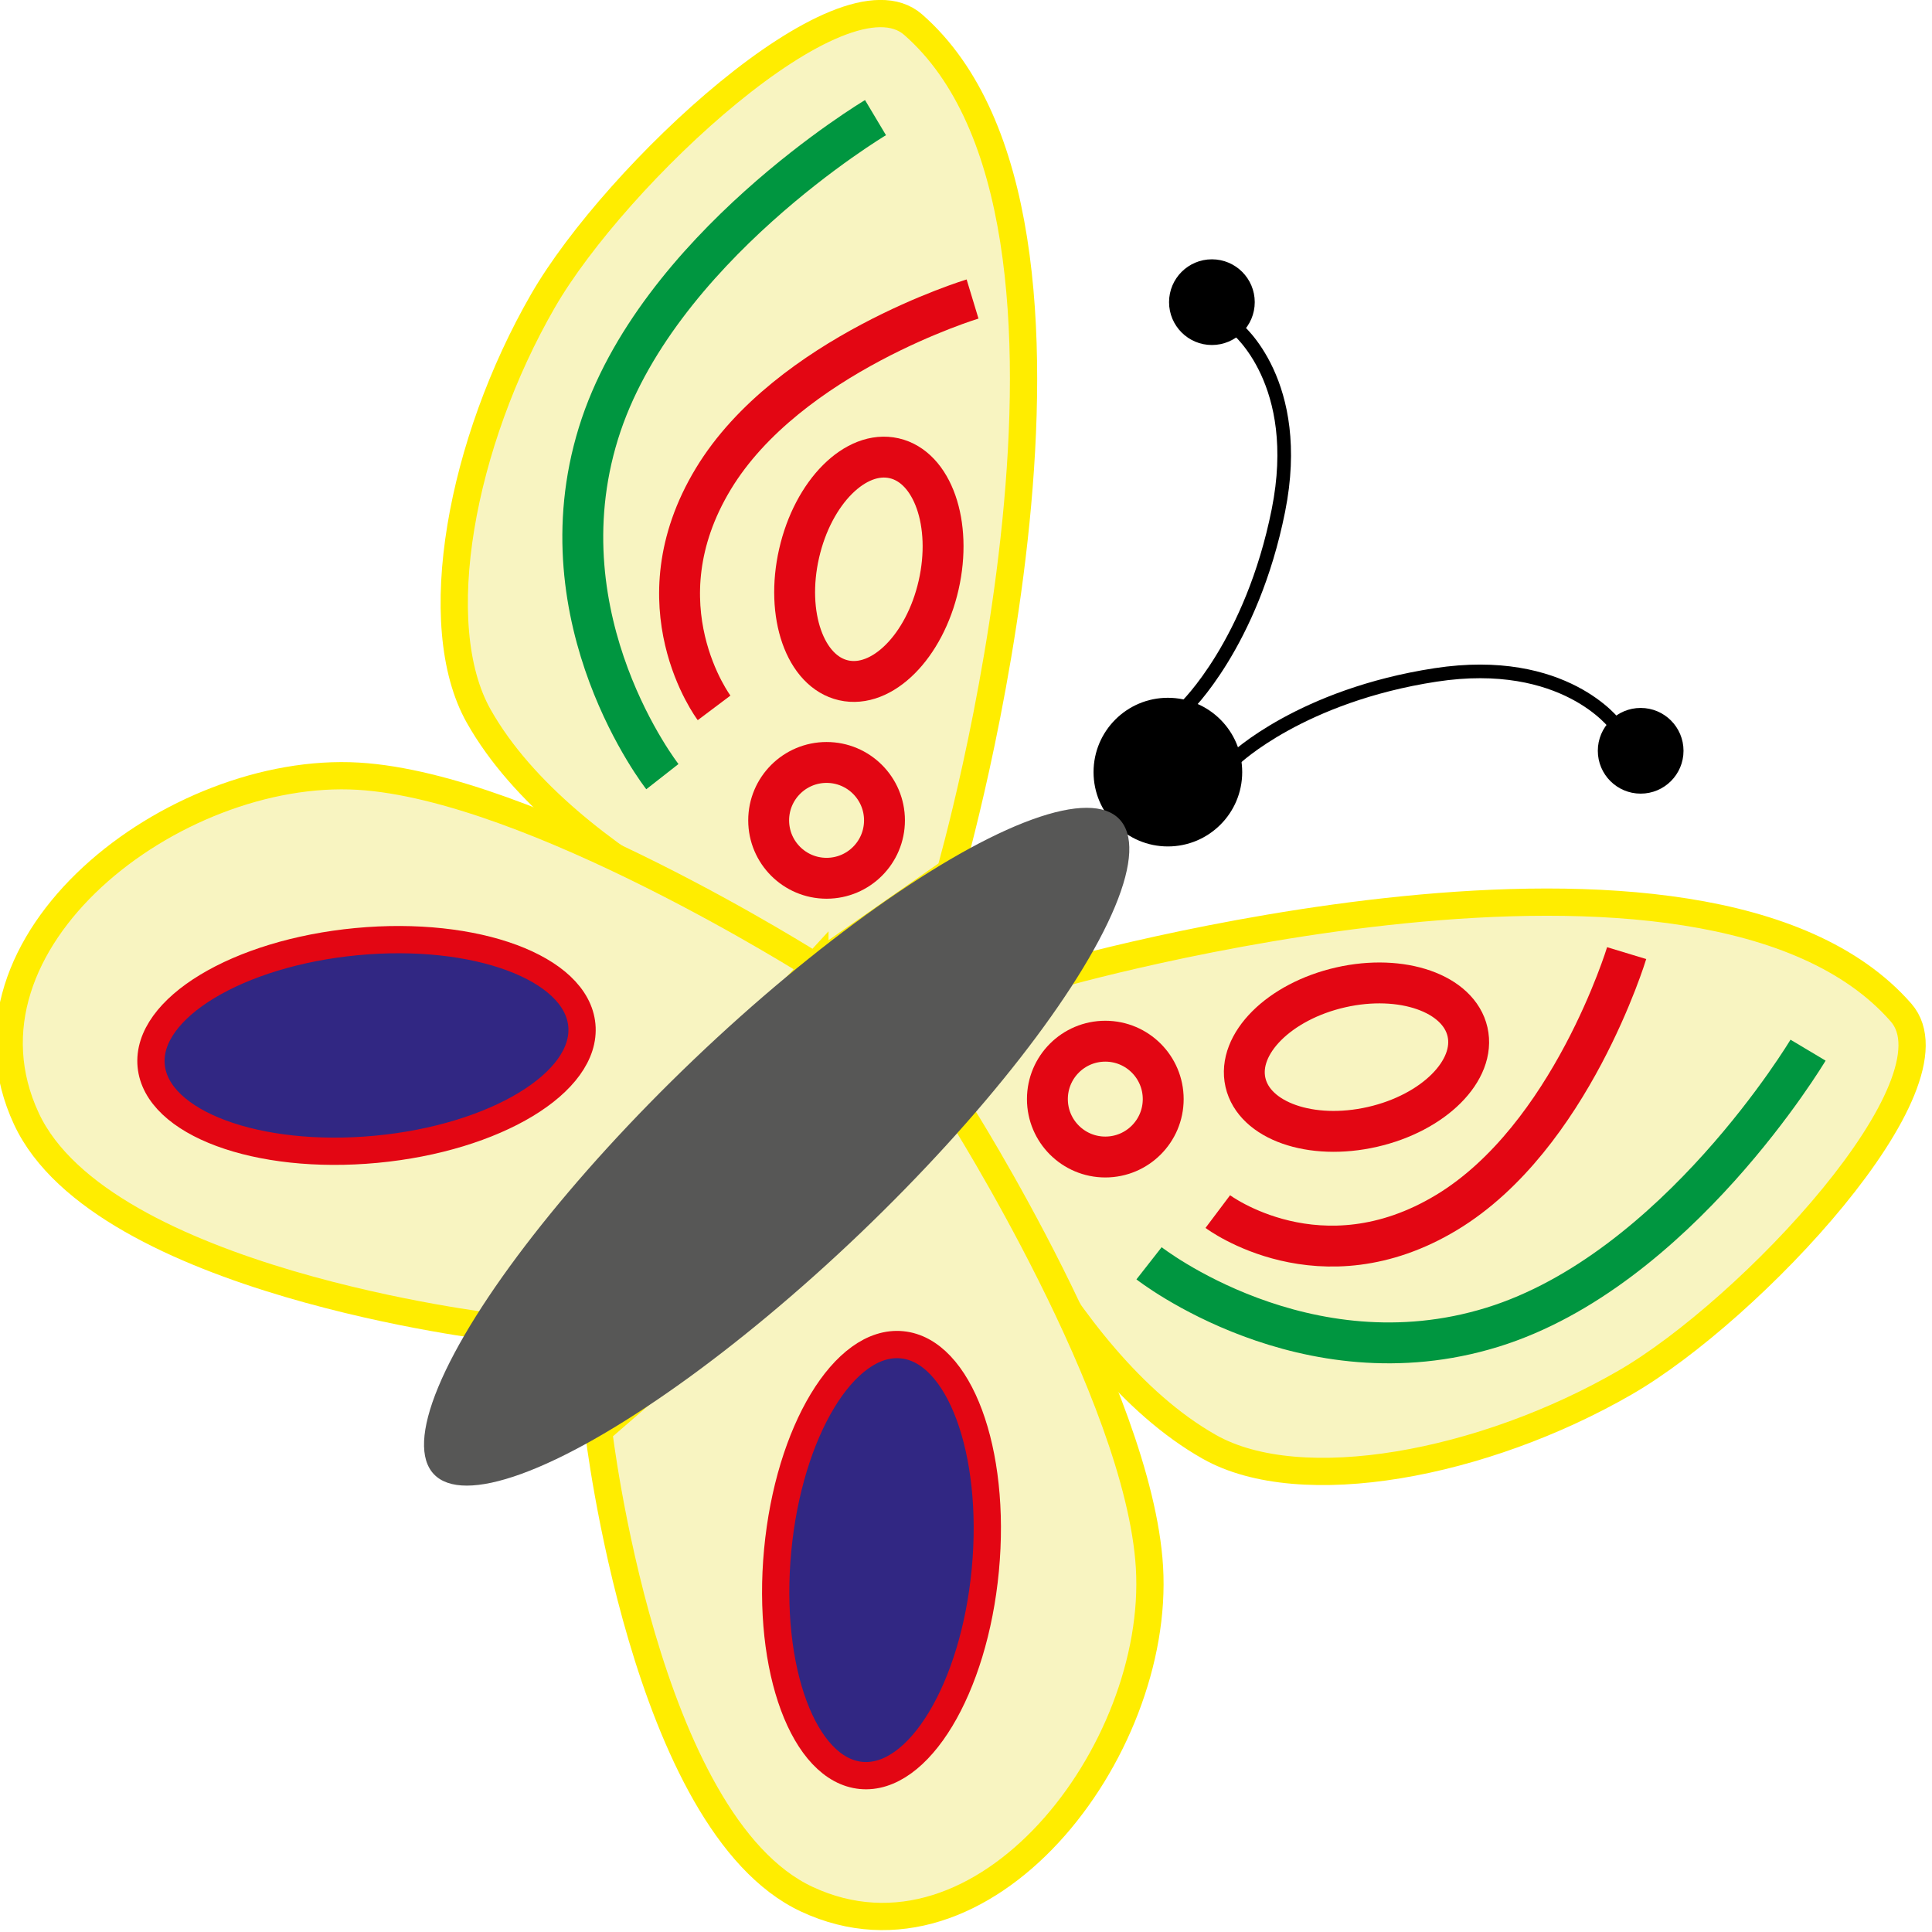 <?xml version="1.0" encoding="UTF-8" standalone="no"?>
<!-- Created with Inkscape (http://www.inkscape.org/) -->

<svg
   xmlns:dc="http://purl.org/dc/elements/1.1/"
   xmlns:cc="http://creativecommons.org/ns#"
   xmlns:rdf="http://www.w3.org/1999/02/22-rdf-syntax-ns#"
   xmlns:svg="http://www.w3.org/2000/svg"
   xmlns="http://www.w3.org/2000/svg"
   xmlns:sodipodi="http://sodipodi.sourceforge.net/DTD/sodipodi-0.dtd"
   xmlns:inkscape="http://www.inkscape.org/namespaces/inkscape"
   width="197.17"
   height="197.17"
   viewBox="0 0 52.168 52.168"
   version="1.1"
   id="svg1161"
   inkscape:version="0.92.4 (5da689c313, 2019-01-14)"
   sodipodi:docname="2.svg">
  <defs
     id="defs1155" />
  <sodipodi:namedview
     id="base"
     pagecolor="#ffffff"
     bordercolor="#666666"
     borderopacity="1.0"
     inkscape:pageopacity="0.0"
     inkscape:pageshadow="2"
     inkscape:zoom="0.98994949"
     inkscape:cx="551.85746"
     inkscape:cy="-34.350571"
     inkscape:document-units="mm"
     inkscape:current-layer="layer1"
     showgrid="false"
     units="px"
     inkscape:window-width="1920"
     inkscape:window-height="1017"
     inkscape:window-x="-8"
     inkscape:window-y="-8"
     inkscape:window-maximized="1"
     fit-margin-top="0"
     fit-margin-left="0"
     fit-margin-right="0"
     fit-margin-bottom="0" />
  <g
     inkscape:label="Layer 1"
     inkscape:groupmode="layer"
     id="layer1"
     transform="translate(-0.408,-244.451)">
    <g
       transform="matrix(0.368,0,0,0.368,-110.909,243.244)"
       id="Слой_1_копия_2">
      <circle
         style="stroke:#000000;stroke-miterlimit:10"
         stroke-miterlimit="10"
         cx="388.185"
         cy="59.934"
         r="4.954"
         id="circle84" />
      <path
         style="fill:#f8f4c1;stroke:#ffed00;stroke-width:2;stroke-miterlimit:10"
         inkscape:connector-curvature="0"
         stroke-miterlimit="10"
         d="m 372.218,67.25 c 0,0 13.749,-47.745 -2.724,-62.162 -5.196,-4.548 -21.854,11.066 -27.157,20.258 -6,10.4 -8.514,23.759 -4.715,30.489 6.416,11.363 24.662,18.351 24.662,18.351 z"
         id="path86" />
      <path
         style="fill:#f8f4c1;stroke:#ffed00;stroke-width:2;stroke-miterlimit:10"
         inkscape:connector-curvature="0"
         stroke-miterlimit="10"
         d="m 362.284,74.185 c 0,0 -20.758,-13.191 -33.495,-13.951 -13.526,-0.807 -30.408,12.159 -24.358,25.139 5.556,11.92 34.377,15.285 34.377,15.285 0,0 12.019,-14.605 14.312,-16.801 2.41,-2.306 9.164,-9.672 9.164,-9.672 z"
         id="path88" />
      <path
         style="fill:none;stroke:#009640;stroke-width:3;stroke-miterlimit:10"
         inkscape:connector-curvature="0"
         stroke-miterlimit="10"
         d="m 366.732,11.911 c 0,0 -16.148,9.64 -20.329,23.158 -4.26,13.772 4.691,25.197 4.691,25.197"
         id="path90" />
      <path
         style="fill:none;stroke:#e30613;stroke-width:3;stroke-miterlimit:10"
         inkscape:connector-curvature="0"
         stroke-miterlimit="10"
         d="m 373.853,25.22 c 0,0 -13.523,4.101 -19.023,13.199 -5.603,9.269 0.058,16.801 0.058,16.801"
         id="path92" />
      <ellipse
         style="fill:none;stroke:#e30613;stroke-width:3;stroke-miterlimit:10"
         transform="matrix(0.975,0.222,-0.222,0.975,19.182,-80.249)"
         stroke-miterlimit="10"
         cx="366.236"
         cy="45.124"
         rx="5.25"
         ry="8.356"
         id="ellipse94" />
      <circle
         style="fill:none;stroke:#e30613;stroke-width:3;stroke-miterlimit:10"
         stroke-miterlimit="10"
         cx="363.142"
         cy="63.474"
         r="4.249"
         id="circle96" />
      <ellipse
         style="fill:#312783;stroke:#e30613;stroke-width:2;stroke-miterlimit:10"
         transform="matrix(0.996,-0.094,0.094,0.996,-6.051,31.16)"
         stroke-miterlimit="10"
         cx="329.223"
         cy="80.097"
         rx="15.864"
         ry="7.649"
         id="ellipse98" />
      <path
         style="fill:#f8f4c1;stroke:#ffed00;stroke-width:2;stroke-miterlimit:10"
         inkscape:connector-curvature="0"
         stroke-miterlimit="10"
         d="m 379.818,74.851 c 0,0 47.745,-13.749 62.162,2.724 4.548,5.196 -11.066,21.854 -20.258,27.157 -10.4,6 -23.759,8.514 -30.489,4.715 -11.363,-6.416 -18.351,-24.662 -18.351,-24.662 z"
         id="path100" />
      <path
         style="fill:#f8f4c1;stroke:#ffed00;stroke-width:2;stroke-miterlimit:10"
         inkscape:connector-curvature="0"
         stroke-miterlimit="10"
         d="m 372.883,84.784 c 0,0 13.191,20.758 13.951,33.495 0.807,13.526 -12.159,30.408 -25.139,24.358 -11.92,-5.556 -15.285,-34.377 -15.285,-34.377 0,0 13.475,-11.623 15.671,-13.916 2.307,-2.41 10.802,-9.56 10.802,-9.56 z"
         id="path102" />
      <path
         style="fill:none;stroke:#009640;stroke-width:3;stroke-miterlimit:10"
         inkscape:connector-curvature="0"
         stroke-miterlimit="10"
         d="m 435.158,80.336 c 0,0 -9.64,16.148 -23.158,20.329 -13.772,4.26 -25.197,-4.691 -25.197,-4.691"
         id="path104" />
      <path
         style="fill:none;stroke:#e30613;stroke-width:3;stroke-miterlimit:10"
         inkscape:connector-curvature="0"
         stroke-miterlimit="10"
         d="m 421.848,73.215 c 0,0 -4.101,13.523 -13.199,19.023 -9.269,5.603 -16.801,-0.058 -16.801,-0.058"
         id="path106" />
      <ellipse
         style="fill:none;stroke:#e30613;stroke-width:3;stroke-miterlimit:10"
         transform="matrix(-0.222,-0.975,0.975,-0.222,412.444,490.69)"
         stroke-miterlimit="10"
         cx="401.945"
         cy="80.833"
         rx="5.25"
         ry="8.356"
         id="ellipse108" />
      <circle
         style="fill:none;stroke:#e30613;stroke-width:3;stroke-miterlimit:10"
         stroke-miterlimit="10"
         cx="383.594"
         cy="83.927"
         r="4.249"
         id="circle110" />
      <ellipse
         style="fill:#312783;stroke:#e30613;stroke-width:2;stroke-miterlimit:10"
         transform="matrix(0.094,-0.996,0.996,0.094,215.302,472.178)"
         stroke-miterlimit="10"
         cx="366.971"
         cy="117.846"
         rx="15.864"
         ry="7.649"
         id="ellipse112" />
      <ellipse
         style="fill:#575756"
         transform="matrix(0.691,0.723,-0.723,0.691,174.275,-232.854)"
         cx="359.46"
         cy="87.388"
         rx="8.826"
         ry="34.781"
         id="ellipse114" />
      <path
         style="fill:none;stroke:#000000;stroke-miterlimit:10"
         inkscape:connector-curvature="0"
         stroke-miterlimit="10"
         d="m 393.224,27.381 c 0,0 4.949,3.97 3.071,13.357 -1.958,9.786 -6.808,14.421 -6.808,14.421"
         id="path116" />
      <circle
         style="stroke:#000000;stroke-miterlimit:10"
         stroke-miterlimit="10"
         cx="391.415"
         cy="25.451"
         r="2.644"
         id="circle118" />
      <path
         style="fill:none;stroke:#000000;stroke-miterlimit:10"
         inkscape:connector-curvature="0"
         stroke-miterlimit="10"
         d="m 421.03,56.475 c 0,0 -3.742,-5.124 -13.204,-3.672 -9.864,1.513 -14.715,6.149 -14.715,6.149"
         id="path120" />
      <circle
         style="stroke:#000000;stroke-miterlimit:10"
         stroke-miterlimit="10"
         cx="422.876"
         cy="58.369"
         r="2.644"
         id="circle122" />
    </g>
  </g>
</svg>
